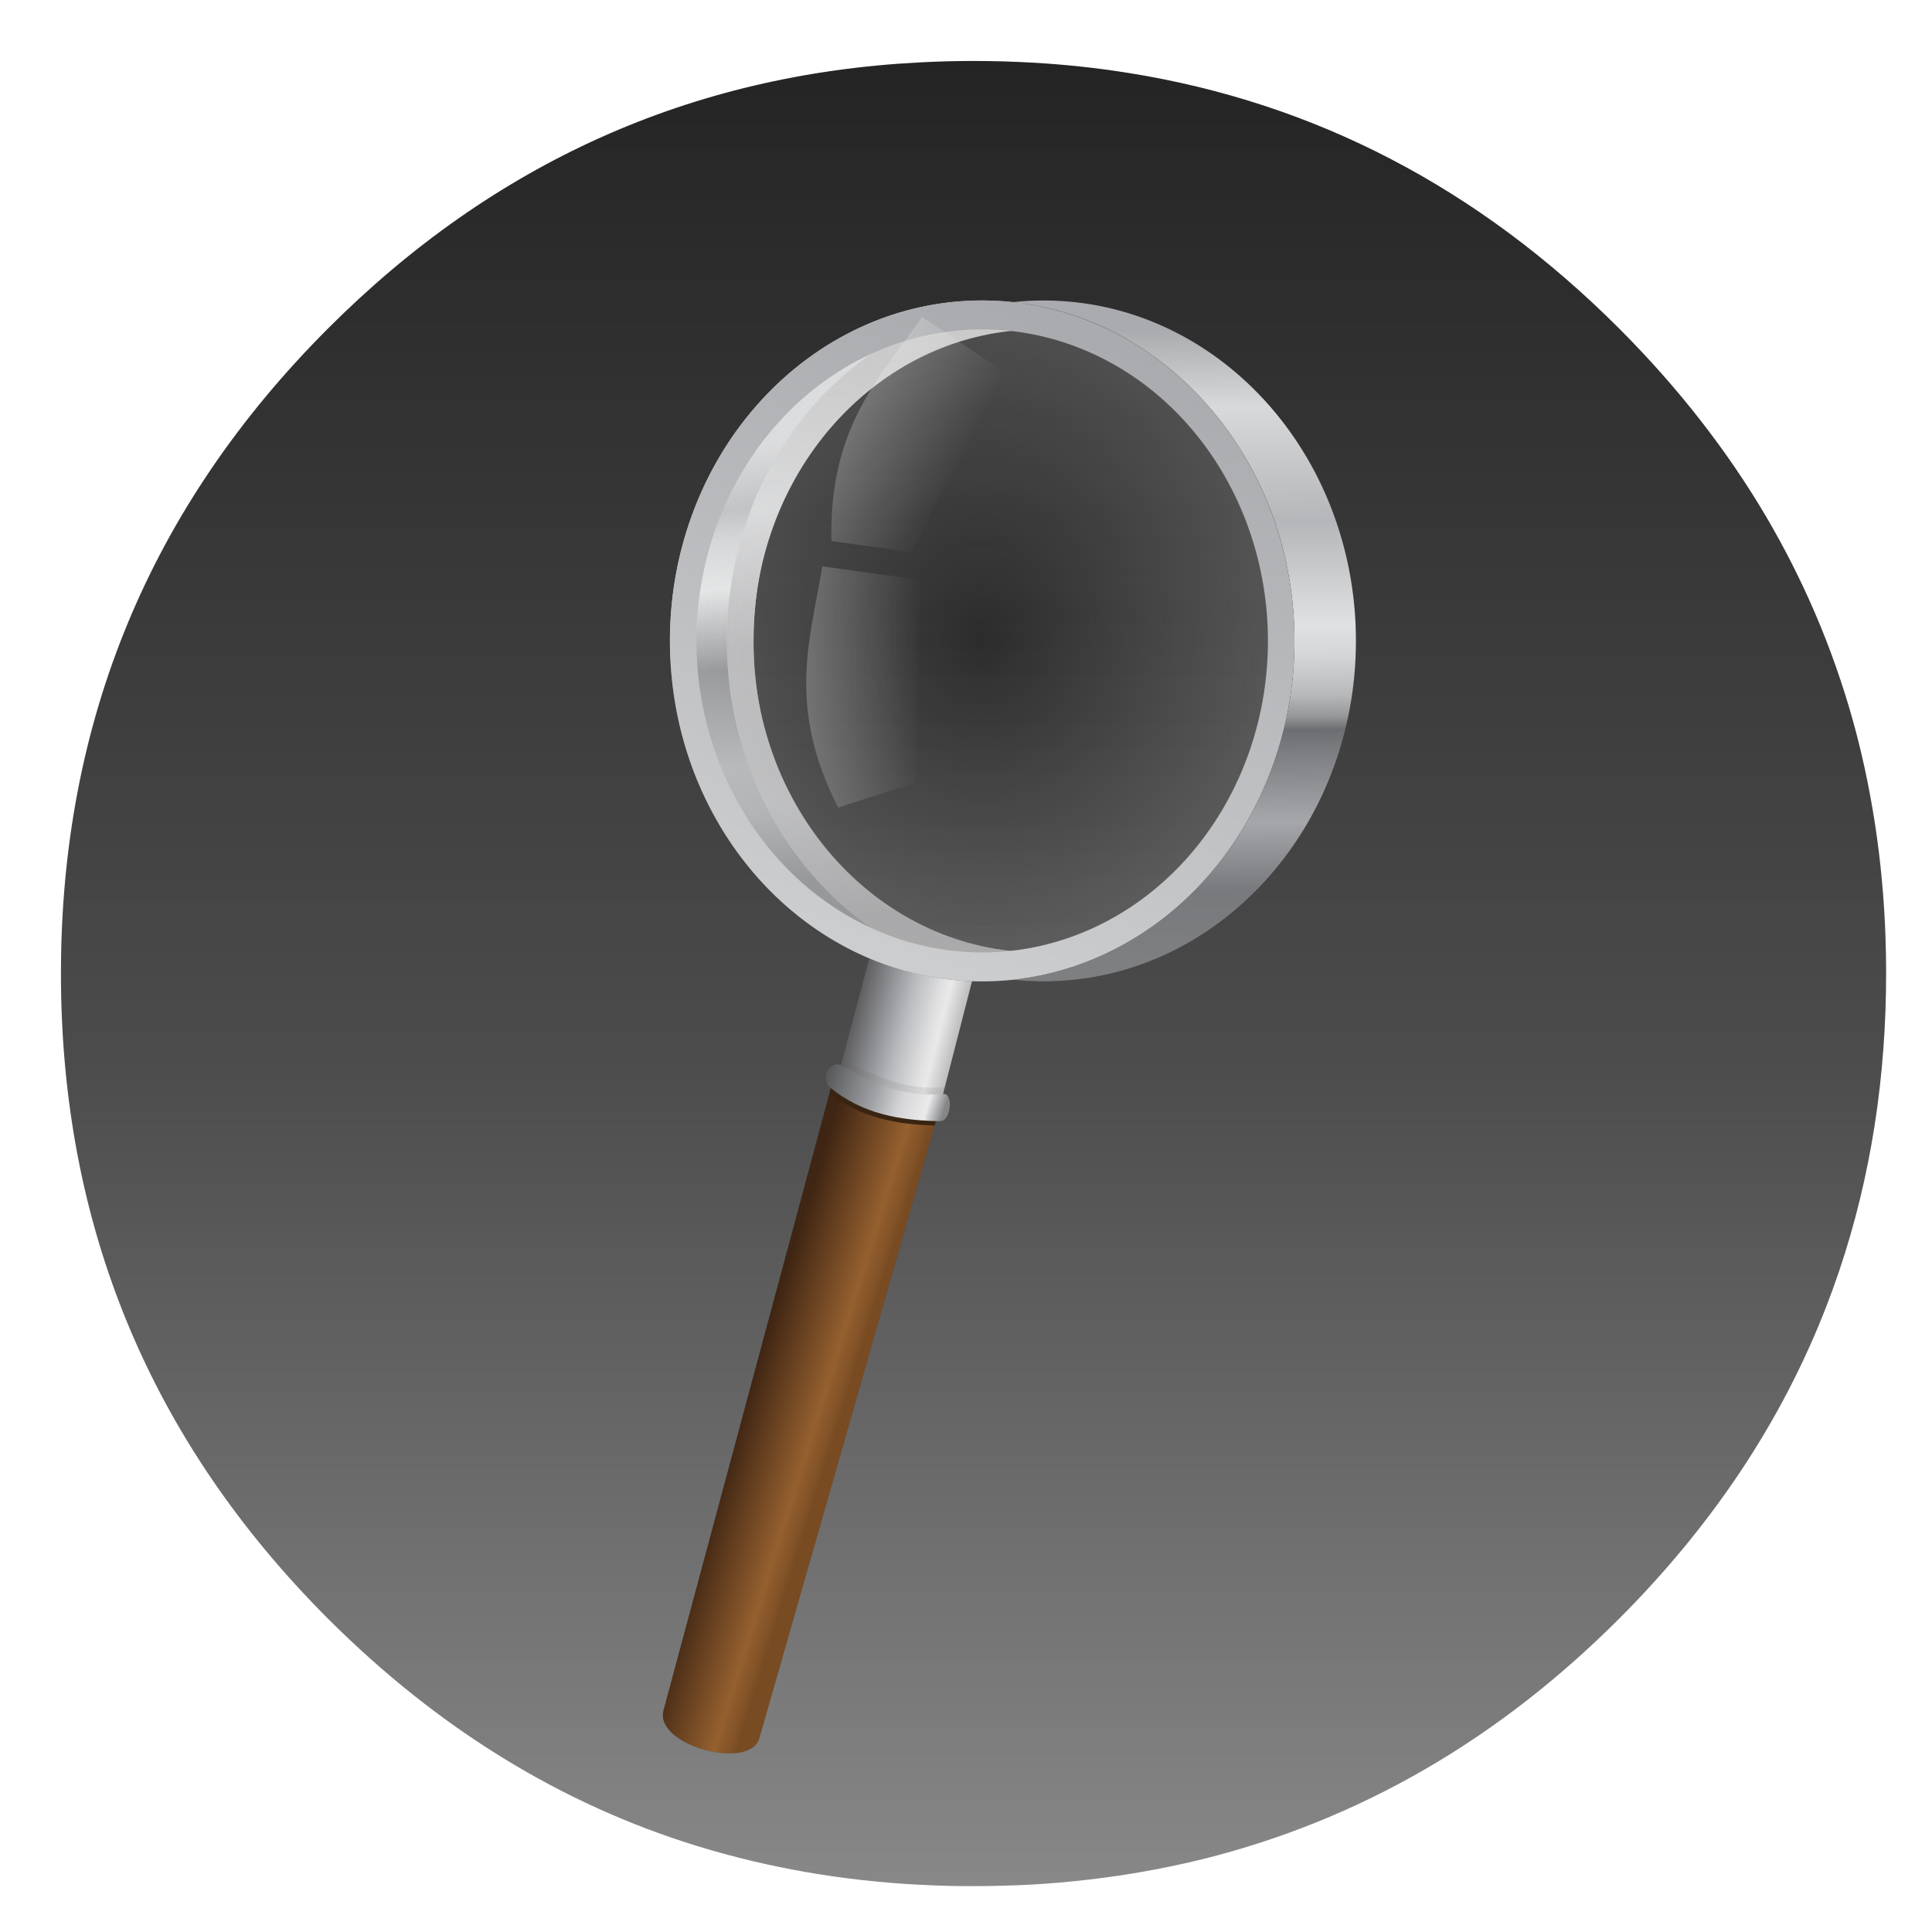 <svg id="SimpleNote" width="64" height="64" enable-background="new 0 0 1024 1024" image-rendering="optimizeSpeed" version="1.1" viewBox="0 0 64 64" xmlns="http://www.w3.org/2000/svg" xmlns:xlink="http://www.w3.org/1999/xlink">
 <defs>
  <filter id="e" x="-.036" y="-.036" width="1.072" height="1.072" color-interpolation-filters="sRGB">
   <feGaussianBlur stdDeviation="0.755"/>
  </filter>
  <linearGradient id="a" x1="23.683" x2="25.655" y1="-25.544" y2="75.049" gradientUnits="userSpaceOnUse">
   <stop stop-color="#111" offset="0"/>
   <stop stop-color="#4c4c4c" offset=".549"/>
   <stop stop-color="#888" offset="1"/>
  </linearGradient>
  <filter id="d" x="-.036" y="-.036" width="1.072" height="1.072" color-interpolation-filters="sRGB">
   <feGaussianBlur stdDeviation="14.17"/>
  </filter>
  <linearGradient id="j" x1="122.15" x2="143.37" y1="269.03" y2="275.62" gradientUnits="userSpaceOnUse">
   <stop stop-color="#3f2513" offset="0"/>
   <stop stop-color="#95602f" offset=".769"/>
   <stop stop-color="#8a582b" offset=".847"/>
   <stop stop-color="#835327" offset=".93"/>
   <stop stop-color="#784b22" offset="1"/>
  </linearGradient>
  <linearGradient id="i" x1="148.26" x2="172.83" y1="179.26" y2="185.6" gradientTransform="translate(-2.088 2.426)" gradientUnits="userSpaceOnUse">
   <stop stop-color="#5a5a5d" offset="0"/>
   <stop stop-color="#bbbdc0" offset=".5"/>
   <stop stop-color="#e0e0e1" offset=".73"/>
   <stop stop-color="#e9e9ea" offset=".812"/>
   <stop stop-color="#b9babb" offset="1"/>
  </linearGradient>
  <linearGradient id="h" x1="141.36" x2="167.9" y1="194.37" y2="203.04" gradientUnits="userSpaceOnUse">
   <stop stop-color="#5a5b5d" offset="0"/>
   <stop stop-color="#9d9fa2" offset=".4"/>
   <stop stop-color="#babdbf" offset=".528"/>
   <stop stop-color="#d7d7d9" offset=".651"/>
   <stop stop-color="#eaeaeb" offset=".855"/>
   <stop stop-color="#858688" offset="1"/>
  </linearGradient>
  <linearGradient id="n" x1="379.28" x2="380.7" y1="13.331" y2="159.4" gradientUnits="userSpaceOnUse">
   <stop stop-color="#a9abae" offset="0"/>
   <stop stop-color="#d8d9da" offset=".122"/>
   <stop stop-color="#b4b6b9" offset=".306"/>
   <stop stop-color="#e0e1e2" offset=".47"/>
   <stop stop-color="#d4d5d6" offset=".521"/>
   <stop stop-color="#b8b9bb" offset=".58"/>
   <stop stop-color="#969799" offset=".615"/>
   <stop stop-color="#6d6e71" offset=".636"/>
   <stop stop-color="#797a7d" offset=".663"/>
   <stop stop-color="#a5a7aa" offset=".781"/>
   <stop stop-color="#78797c" offset=".89"/>
   <stop stop-color="#7e7f81" offset="1"/>
  </linearGradient>
  <linearGradient id="f" x1="277.8" x2="287.12" y1="41.203" y2="142.25" gradientTransform="translate(-3.355 -2.237)" gradientUnits="userSpaceOnUse">
   <stop stop-color="#d5d6d7" offset="0"/>
   <stop stop-color="#b6b7ba" offset=".142"/>
   <stop stop-color="#cfd0d2" offset=".212"/>
   <stop stop-color="#e0e1e2" offset=".32"/>
   <stop stop-color="#848587" offset=".503"/>
   <stop stop-color="#a9abae" offset=".729"/>
   <stop stop-color="#a2a4a7" offset=".839"/>
   <stop stop-color="#808184" offset="1"/>
  </linearGradient>
  <linearGradient id="o" x1="312.75" x2="313.38" y1="149.48" y2="20.282" gradientUnits="userSpaceOnUse">
   <stop stop-color="#979799" offset="0"/>
   <stop stop-color="#b2b3b5" offset=".196"/>
   <stop stop-color="#b0b0b2" offset=".481"/>
   <stop stop-color="#d4d5d6" offset=".73"/>
   <stop stop-color="#bfbfc0" offset="1"/>
  </linearGradient>
  <linearGradient id="g" x1="326.27" x2="277.42" y1="11.746" y2="152.32" gradientUnits="userSpaceOnUse">
   <stop stop-color="#a9abae" offset="0"/>
   <stop stop-color="#cccdcf" offset="1"/>
  </linearGradient>
  <radialGradient id="c" cx="312.85" cy="85.576" r="72.339" gradientTransform="matrix(1 0 0 1.09 0 -7.721)" gradientUnits="userSpaceOnUse">
   <stop stop-color="#fff" stop-opacity="0" offset="0"/>
   <stop stop-color="#f5f5f5" stop-opacity=".221" offset="1"/>
  </radialGradient>
  <linearGradient id="l" x1="82.276" x2="109.67" y1="95.738" y2="95.738" gradientTransform="translate(189.31 .527)" gradientUnits="userSpaceOnUse" xlink:href="#b"/>
  <linearGradient id="b">
   <stop stop-color="#f5f5f5" offset="0"/>
   <stop stop-color="#f5f5f5" stop-opacity="0" offset="1"/>
  </linearGradient>
  <linearGradient id="k" x1="82.276" x2="109.67" y1="95.738" y2="95.738" gradientTransform="rotate(25.811 317.6 502.73)" gradientUnits="userSpaceOnUse" xlink:href="#b"/>
  <linearGradient id="m" x1="512.4" x2="512.4" y1="39.259" y2="983.95" gradientUnits="userSpaceOnUse">
   <stop stop-color="#242424" offset="0"/>
   <stop stop-color="#4c4c4c" offset=".549"/>
   <stop stop-color="#888" offset="1"/>
  </linearGradient>
  <filter id="p" x="-.093" y="-.044" width="1.186" height="1.089" color-interpolation-filters="sRGB">
   <feGaussianBlur stdDeviation="6.214"/>
  </filter>
 </defs>
 <g id="bg" transform="matrix(.064 0 0 .064 -.544 -.493)">
  <path d="m970.43 391.52c-1.101-4.353-2.352-9.007-3.653-13.61-1.001-3.402-2.002-6.855-3.152-10.508-1.601-5.154-3.402-10.508-5.304-15.862-6.455-18.263-14.16-36.076-23.167-53.689-3.803-7.405-7.956-14.961-12.309-22.416-20.315-34.525-45.833-67.249-76.406-97.821-72.653-72.653-157.26-116.74-253.84-132.15-16.262-2.602-32.824-4.403-50.087-5.354-9.707-0.55-19.865-0.851-30.122-0.851-9.357 0-18.614 0.25-27.92 0.751-118.44 6.104-220.46 51.988-306.07 137.6q-138.35 138.35-138.35 333.99c0 130.45 46.134 241.83 138.35 334.04 56.741 56.691 120.64 95.97 191.24 117.64 36.777 11.258 74.855 17.863 114.83 19.965h0.4c8.506 0.45 16.612 0.701 24.518 0.701h3.002c10.308 0 20.515-0.3 30.122-0.801 2.502-0.15 4.753-0.3 6.955-0.45 20.215-1.451 39.929-4.053 58.743-7.706 7.956-1.551 15.812-3.302 23.417-5.154 80.859-20.315 152.26-61.645 214.81-124.19 48.636-48.636 84.462-102.57 107.43-161.92 18.463-47.685 28.671-98.872 30.572-153.61 0.2-6.054 0.3-12.259 0.3-18.514v-3.002c-0.2-40.68-4.954-79.558-14.31-117.09z" filter="url(#d)" opacity=".25" stroke-width="15.695"/>
  <path d="m970.43 391.52c-1.101-4.353-2.352-9.007-3.653-13.61-1.001-3.402-2.002-6.855-3.152-10.508-1.601-5.154-3.402-10.508-5.304-15.862-6.455-18.263-14.16-36.076-23.167-53.689-3.803-7.405-7.956-14.961-12.309-22.416-20.315-34.525-45.833-67.249-76.406-97.821-72.653-72.653-157.26-116.74-253.84-132.15-16.262-2.602-32.824-4.403-50.087-5.354-9.707-0.55-19.865-0.851-30.122-0.851-9.357 0-18.614 0.25-27.92 0.751-118.44 6.104-220.46 51.988-306.07 137.6q-138.35 138.35-138.35 333.99c0 130.45 46.134 241.83 138.35 334.04 56.741 56.691 120.64 95.97 191.24 117.64 36.777 11.258 74.855 17.863 114.83 19.965h0.4c8.506 0.45 16.612 0.701 24.518 0.701h3.002c10.308 0 20.515-0.3 30.122-0.801 2.502-0.15 4.753-0.3 6.955-0.45 20.215-1.451 39.929-4.053 58.743-7.706 7.956-1.551 15.812-3.302 23.417-5.154 80.859-20.315 152.26-61.645 214.81-124.19 48.636-48.636 84.462-102.57 107.43-161.92 18.463-47.685 28.671-98.872 30.572-153.61 0.2-6.054 0.3-12.259 0.3-18.514v-3.002c-0.2-40.68-4.954-79.558-14.31-117.09z" fill="url(#m)" stroke-width="15.695"/>
  <g transform="matrix(10.18 0 0 10.18 258.87 272.08)" filter="url(#e)" opacity=".2" stroke-width="15.683"></g>
  <g transform="matrix(10.18 0 0 10.18 258.87 262.04)" fill="url(#a)" stroke-width="15.683"></g>
 </g>
 <g transform="matrix(.143 0 0 .143 14.124 8.924)" filter="url(#p)" opacity=".25" stroke-width="2.091">
  <g transform="translate(-47.844 -8.401)">
   <path d="m102.83 342.04c-2.482 8.18 19.75 14.24 22.116 6.701l41.1-143.68-24.193-8.096z"/>
   <path d="m143.56 193.82 6.863-25.833 24.237 3.729-7.37 28.696-13.884 1.694z"/>
   <path d="m144.26 191.18-0.701 2.643 9.848 8.285 13.883-1.693 0.666-2.59c-8.685 0.884-16.277-2.331-23.588-6.602-0.036-0.019-0.071-0.026-0.107-0.043z" fill-opacity=".122"/>
   <path d="m141.85 196.96-0.605 2.252c7.156 5.738 15.549 7.272 24.326 7.498l0.473-1.652z"/>
   <path d="m144.04 192.8c-2.747-1.458-5.165 3.259-2.637 5.141 7.405 6.103 16.162 7.609 25.312 7.778 2.619 0.279 3.277-6.281 1.055-6.328-8.745 0.935-16.379-2.297-23.73-6.592z"/>
  </g>
  <g transform="translate(-184.09 .489)">
   <path d="m327.09 6.711c-2.405-3.08e-5 -4.782 0.131-7.127 0.381 36.614 3.896 65.227 37.545 65.227 78.484 3.9e-4 40.939-28.613 74.589-65.227 78.484 2.345 0.25 4.722 0.381 7.127 0.381 39.952-6.6e-4 72.338-35.31 72.338-78.865 4.2e-4 -43.555-32.386-78.865-72.338-78.865z" opacity="1"/>
   <path d="m312.85 6.711c-39.952-5.148e-4 -72.34 35.309-72.34 78.865-4.2e-4 43.556 32.388 78.866 72.34 78.865 3.288-6e-5 6.524-0.244 9.695-0.707-35.367-5.165-62.645-38.187-62.645-78.158-3.9e-4 -39.971 27.276-72.99 62.643-78.156-3.171-0.463-6.406-0.709-9.693-0.709z" opacity="1"/>
   <path d="m326.03 157.73c-36.554 6.4e-4 -66.187-32.305-66.188-72.156 3.1e-4 -39.851 29.634-72.157 66.188-72.156l-11.862-5.654c-34.309 6.17-60.478 38.658-60.478 77.81-3.8e-4 39.576 26.738 72.343 61.595 78.001" opacity="1"/>
   <path d="m312.85 6.711a72.339 78.864 0 0 0-72.34 78.865 72.339 78.864 0 0 0 72.34 78.865 72.339 78.864 0 0 0 72.338-78.865 72.339 78.864 0 0 0-72.338-78.865zm0 6.709a66.186 72.157 0 0 1 66.186 72.156 66.186 72.157 0 0 1-66.186 72.156 66.186 72.157 0 0 1-66.188-72.156 66.186 72.157 0 0 1 66.188-72.156z" opacity="1"/>
   <path d="m312.85 6.711a72.339 78.864 0 0 1 5.043 0.195c-1.666-0.125-3.347-0.195-5.043-0.195zm0 0c-15.134-1.941e-4 -29.177 5.074-40.791 13.736a72.339 78.864 0 0 1 40.791-13.736zm5.152 0.201a72.339 78.864 0 0 1 7.006 0.93c-2.302-0.425-4.635-0.748-7.006-0.93zm7.312 0.988a72.339 78.864 0 0 1 6.859 1.68c-2.245-0.677-4.532-1.239-6.859-1.68zm6.916 1.697a72.339 78.864 0 0 1 6.807 2.463c-2.218-0.94-4.489-1.762-6.807-2.463zm6.861 2.486a72.339 78.864 0 0 1 6.459 3.152c-2.097-1.161-4.25-2.214-6.459-3.152zm-26.242 1.336a66.186 72.157 0 0 0-66.188 72.156 66.186 72.157 0 0 0 66.188 72.156 66.186 72.157 0 0 0 66.186-72.156 66.186 72.157 0 0 0-66.186-72.156zm32.93 1.943a72.339 78.864 0 0 1 5.939 3.715c-1.92-1.337-3.901-2.576-5.939-3.715zm6.35 4.002a72.339 78.864 0 0 1 5.369 4.186c-1.729-1.481-3.519-2.878-5.369-4.186zm-80.234 1.209c-1.901 1.426-3.736 2.948-5.5 4.561a72.339 78.864 0 0 1 5.5-4.561zm86.166 3.459a72.339 78.864 0 0 1 4.859 4.654c-1.556-1.628-3.175-3.182-4.859-4.654zm-92.055 1.469c-1.677 1.556-3.288 3.191-4.828 4.904a72.339 78.864 0 0 1 4.828-4.904zm97.447 3.74a72.339 78.864 0 0 1 4.486 5.248c-1.423-1.822-2.919-3.574-4.486-5.248zm-102.79 1.746c-1.492 1.694-2.916 3.457-4.266 5.291a72.339 78.864 0 0 1 4.266-5.291zm107.63 3.953a72.339 78.864 0 0 1 4.188 6.008c-1.31-2.076-2.706-4.082-4.188-6.008zm-112.34 1.959c-1.358 1.884-2.639 3.835-3.838 5.852a72.339 78.864 0 0 1 3.838-5.852zm116.62 4.191a72.339 78.864 0 0 1 12.607 44.484c1.6e-4 -16.505-4.657-31.82-12.607-44.484zm12.607 44.484a72.339 78.864 0 0 1-0.166 5.092c0.099-1.685 0.166-3.38 0.166-5.092zm-133.33-42.383c-1.235 2.107-2.38 4.282-3.43 6.519a72.339 78.864 0 0 1 3.43-6.519zm-3.512 6.695c-1.07 2.295-2.04 4.653-2.904 7.07a72.339 78.864 0 0 1 2.904-7.07zm-2.93 7.143c-0.86 2.412-1.614 4.88-2.256 7.4a72.339 78.864 0 0 1 2.256-7.4zm-2.277 7.486c-0.615 2.426-1.125 4.898-1.527 7.412a72.339 78.864 0 0 1 1.527-7.412zm-1.598 7.846c-0.366 2.365-0.632 4.764-0.801 7.195a72.339 78.864 0 0 1 0.801-7.195zm-0.865 8.123c-0.099 1.684-0.166 3.378-0.166 5.09a72.339 78.864 0 0 1 0.166-5.09zm-0.166 5.09c-1.6e-4 16.498 4.654 31.806 12.598 44.467a72.339 78.864 0 0 1-12.598-44.467zm144.45 6.014a72.339 78.864 0 0 1-0.803 7.215c0.367-2.371 0.634-4.777 0.803-7.215zm-0.867 7.606a72.339 78.864 0 0 1-1.523 7.408c0.614-2.425 1.122-4.896 1.523-7.408zm-1.562 7.561a72.339 78.864 0 0 1-2.252 7.383c0.858-2.406 1.61-4.869 2.252-7.383zm-2.262 7.412a72.339 78.864 0 0 1-2.906 7.078c1.071-2.297 2.042-4.658 2.906-7.078zm-3.004 7.287a72.339 78.864 0 0 1-3.412 6.486c1.228-2.097 2.367-4.26 3.412-6.486zm-3.688 6.955a72.339 78.864 0 0 1-3.848 5.863c1.362-1.888 2.646-3.843 3.848-5.863zm-120.34 1.822c1.304 2.065 2.694 4.06 4.168 5.977a72.339 78.864 0 0 1-4.168-5.977zm116.08 4.611a72.339 78.864 0 0 1-4.293 5.328c1.502-1.706 2.935-3.481 4.293-5.328zm-111.55 1.82c1.421 1.82 2.913 3.57 4.479 5.242a72.339 78.864 0 0 1-4.479-5.242zm106.76 4.078a72.339 78.864 0 0 1-4.82 4.896c1.674-1.554 3.283-3.185 4.82-4.896zm-101.73 1.732c1.555 1.627 3.172 3.181 4.856 4.652a72.339 78.864 0 0 1-4.856-4.652zm96.506 3.549a72.339 78.864 0 0 1-5.527 4.582c1.911-1.432 3.755-2.962 5.527-4.582zm-91.098 1.576c1.726 1.479 3.514 2.874 5.361 4.18a72.339 78.864 0 0 1-5.361-4.18zm85.463 3.09a72.339 78.864 0 0 1-40.811 13.752c15.143-2.5e-4 29.193-5.08 40.811-13.752zm-40.811 13.752a72.339 78.864 0 0 1-5.039-0.193c1.665 0.125 3.345 0.193 5.039 0.193zm-38.861-12.361c1.916 1.334 3.894 2.571 5.928 3.707a72.339 78.864 0 0 1-5.928-3.707zm6.162 3.838c2.091 1.158 4.239 2.207 6.441 3.143a72.339 78.864 0 0 1-6.441-3.143zm6.521 3.178c2.216 0.938 4.484 1.76 6.799 2.461a72.339 78.864 0 0 1-6.799-2.461zm6.85 2.477c2.241 0.676 4.526 1.235 6.85 1.676a72.339 78.864 0 0 1-6.85-1.676zm7.178 1.74c2.299 0.424 4.627 0.744 6.994 0.926a72.339 78.864 0 0 1-6.994-0.926z" opacity="1"/>
   <path d="m297.42 118.39-17.929 5.801c-12.027-23.54-6.434-39.071-3.691-55.897l22.675 3.164z" opacity=".252"/>
   <path d="m296.58 65.043-18.666-2.585c-0.577-26.428 11.22-37.974 21.015-51.928l19.035 12.721z" opacity=".252"/>
  </g>
 </g>
 <g transform="matrix(.143 0 0 .143 14.124 8.924)" stroke-width="2.091">
  <g transform="translate(-47.844 -8.401)">
   <path d="m102.83 342.04c-2.482 8.18 19.75 14.24 22.116 6.701l41.1-143.68-24.193-8.096z" fill="url(#j)"/>
   <path d="m143.56 193.82 6.863-25.833 24.237 3.729-7.37 28.696-13.884 1.694z" fill="url(#i)"/>
   <path d="m144.26 191.18-0.701 2.643 9.848 8.285 13.883-1.693 0.666-2.59c-8.685 0.884-16.277-2.331-23.588-6.602-0.036-0.019-0.071-0.026-0.107-0.043z" fill="#5a5b5d" fill-opacity=".122"/>
   <path d="m141.85 196.96-0.605 2.252c7.156 5.738 15.549 7.272 24.326 7.498l0.473-1.652z" fill="#392412"/>
   <path d="m144.04 192.8c-2.747-1.458-5.165 3.259-2.637 5.141 7.405 6.103 16.162 7.609 25.312 7.778 2.619 0.279 3.277-6.281 1.055-6.328-8.745 0.935-16.379-2.297-23.73-6.592z" fill="url(#h)"/>
  </g>
  <g transform="translate(-184.09 .489)">
   <path d="m327.09 6.711c-2.405-3.08e-5 -4.782 0.131-7.127 0.381 36.614 3.896 65.227 37.545 65.227 78.484 3.9e-4 40.939-28.613 74.589-65.227 78.484 2.345 0.25 4.722 0.381 7.127 0.381 39.952-6.6e-4 72.338-35.31 72.338-78.865 4.2e-4 -43.555-32.386-78.865-72.338-78.865z" fill="url(#n)"/>
   <path d="m312.85 6.711c-39.952-5.148e-4 -72.34 35.309-72.34 78.865-4.2e-4 43.556 32.388 78.866 72.34 78.865 3.288-6e-5 6.524-0.244 9.695-0.707-35.367-5.165-62.645-38.187-62.645-78.158-3.9e-4 -39.971 27.276-72.99 62.643-78.156-3.171-0.463-6.406-0.709-9.693-0.709z" fill="url(#f)"/>
   <path d="m326.03 157.73c-36.554 6.4e-4 -66.187-32.305-66.188-72.156 3.1e-4 -39.851 29.634-72.157 66.188-72.156l-11.862-5.654c-34.309 6.17-60.478 38.658-60.478 77.81-3.8e-4 39.576 26.738 72.343 61.595 78.001" fill="url(#o)"/>
   <path d="m312.85 6.711a72.339 78.864 0 0 0-72.34 78.865 72.339 78.864 0 0 0 72.34 78.865 72.339 78.864 0 0 0 72.338-78.865 72.339 78.864 0 0 0-72.338-78.865zm0 6.709a66.186 72.157 0 0 1 66.186 72.156 66.186 72.157 0 0 1-66.186 72.156 66.186 72.157 0 0 1-66.188-72.156 66.186 72.157 0 0 1 66.188-72.156z" fill="url(#g)"/>
   <path d="m312.85 6.711a72.339 78.864 0 0 1 5.043 0.195c-1.666-0.125-3.347-0.195-5.043-0.195zm0 0c-15.134-1.941e-4 -29.177 5.074-40.791 13.736a72.339 78.864 0 0 1 40.791-13.736zm5.152 0.201a72.339 78.864 0 0 1 7.006 0.93c-2.302-0.425-4.635-0.748-7.006-0.93zm7.312 0.988a72.339 78.864 0 0 1 6.859 1.68c-2.245-0.677-4.532-1.239-6.859-1.68zm6.916 1.697a72.339 78.864 0 0 1 6.807 2.463c-2.218-0.94-4.489-1.762-6.807-2.463zm6.861 2.486a72.339 78.864 0 0 1 6.459 3.152c-2.097-1.161-4.25-2.214-6.459-3.152zm-26.242 1.336a66.186 72.157 0 0 0-66.188 72.156 66.186 72.157 0 0 0 66.188 72.156 66.186 72.157 0 0 0 66.186-72.156 66.186 72.157 0 0 0-66.186-72.156zm32.93 1.943a72.339 78.864 0 0 1 5.939 3.715c-1.92-1.337-3.901-2.576-5.939-3.715zm6.35 4.002a72.339 78.864 0 0 1 5.369 4.186c-1.729-1.481-3.519-2.878-5.369-4.186zm-80.234 1.209c-1.901 1.426-3.736 2.948-5.5 4.561a72.339 78.864 0 0 1 5.5-4.561zm86.166 3.459a72.339 78.864 0 0 1 4.859 4.654c-1.556-1.628-3.175-3.182-4.859-4.654zm-92.055 1.469c-1.677 1.556-3.288 3.191-4.828 4.904a72.339 78.864 0 0 1 4.828-4.904zm97.447 3.74a72.339 78.864 0 0 1 4.486 5.248c-1.423-1.822-2.919-3.574-4.486-5.248zm-102.79 1.746c-1.492 1.694-2.916 3.457-4.266 5.291a72.339 78.864 0 0 1 4.266-5.291zm107.63 3.953a72.339 78.864 0 0 1 4.188 6.008c-1.31-2.076-2.706-4.082-4.188-6.008zm-112.34 1.959c-1.358 1.884-2.639 3.835-3.838 5.852a72.339 78.864 0 0 1 3.838-5.852zm116.62 4.191a72.339 78.864 0 0 1 12.607 44.484c1.6e-4 -16.505-4.657-31.82-12.607-44.484zm12.607 44.484a72.339 78.864 0 0 1-0.166 5.092c0.099-1.685 0.166-3.38 0.166-5.092zm-133.33-42.383c-1.235 2.107-2.38 4.282-3.43 6.519a72.339 78.864 0 0 1 3.43-6.519zm-3.512 6.695c-1.07 2.295-2.04 4.653-2.904 7.07a72.339 78.864 0 0 1 2.904-7.07zm-2.93 7.143c-0.86 2.412-1.614 4.88-2.256 7.4a72.339 78.864 0 0 1 2.256-7.4zm-2.277 7.486c-0.615 2.426-1.125 4.898-1.527 7.412a72.339 78.864 0 0 1 1.527-7.412zm-1.598 7.846c-0.366 2.365-0.632 4.764-0.801 7.195a72.339 78.864 0 0 1 0.801-7.195zm-0.865 8.123c-0.099 1.684-0.166 3.378-0.166 5.09a72.339 78.864 0 0 1 0.166-5.09zm-0.166 5.09c-1.6e-4 16.498 4.654 31.806 12.598 44.467a72.339 78.864 0 0 1-12.598-44.467zm144.45 6.014a72.339 78.864 0 0 1-0.803 7.215c0.367-2.371 0.634-4.777 0.803-7.215zm-0.867 7.606a72.339 78.864 0 0 1-1.523 7.408c0.614-2.425 1.122-4.896 1.523-7.408zm-1.562 7.561a72.339 78.864 0 0 1-2.252 7.383c0.858-2.406 1.61-4.869 2.252-7.383zm-2.262 7.412a72.339 78.864 0 0 1-2.906 7.078c1.071-2.297 2.042-4.658 2.906-7.078zm-3.004 7.287a72.339 78.864 0 0 1-3.412 6.486c1.228-2.097 2.367-4.26 3.412-6.486zm-3.688 6.955a72.339 78.864 0 0 1-3.848 5.863c1.362-1.888 2.646-3.843 3.848-5.863zm-120.34 1.822c1.304 2.065 2.694 4.06 4.168 5.977a72.339 78.864 0 0 1-4.168-5.977zm116.08 4.611a72.339 78.864 0 0 1-4.293 5.328c1.502-1.706 2.935-3.481 4.293-5.328zm-111.55 1.82c1.421 1.82 2.913 3.57 4.479 5.242a72.339 78.864 0 0 1-4.479-5.242zm106.76 4.078a72.339 78.864 0 0 1-4.82 4.896c1.674-1.554 3.283-3.185 4.82-4.896zm-101.73 1.732c1.555 1.627 3.172 3.181 4.856 4.652a72.339 78.864 0 0 1-4.856-4.652zm96.506 3.549a72.339 78.864 0 0 1-5.527 4.582c1.911-1.432 3.755-2.962 5.527-4.582zm-91.098 1.576c1.726 1.479 3.514 2.874 5.361 4.18a72.339 78.864 0 0 1-5.361-4.18zm85.463 3.09a72.339 78.864 0 0 1-40.811 13.752c15.143-2.5e-4 29.193-5.08 40.811-13.752zm-40.811 13.752a72.339 78.864 0 0 1-5.039-0.193c1.665 0.125 3.345 0.193 5.039 0.193zm-38.861-12.361c1.916 1.334 3.894 2.571 5.928 3.707a72.339 78.864 0 0 1-5.928-3.707zm6.162 3.838c2.091 1.158 4.239 2.207 6.441 3.143a72.339 78.864 0 0 1-6.441-3.143zm6.521 3.178c2.216 0.938 4.484 1.76 6.799 2.461a72.339 78.864 0 0 1-6.799-2.461zm6.85 2.477c2.241 0.676 4.526 1.235 6.85 1.676a72.339 78.864 0 0 1-6.85-1.676zm7.178 1.74c2.299 0.424 4.627 0.744 6.994 0.926a72.339 78.864 0 0 1-6.994-0.926z" fill="url(#c)"/>
   <path d="m297.42 118.39-17.929 5.801c-12.027-23.54-6.434-39.071-3.691-55.897l22.675 3.164z" fill="url(#l)" opacity=".252"/>
   <path d="m296.58 65.043-18.666-2.585c-0.577-26.428 11.22-37.974 21.015-51.928l19.035 12.721z" fill="url(#k)" opacity=".252"/>
  </g>
 </g>
</svg>
